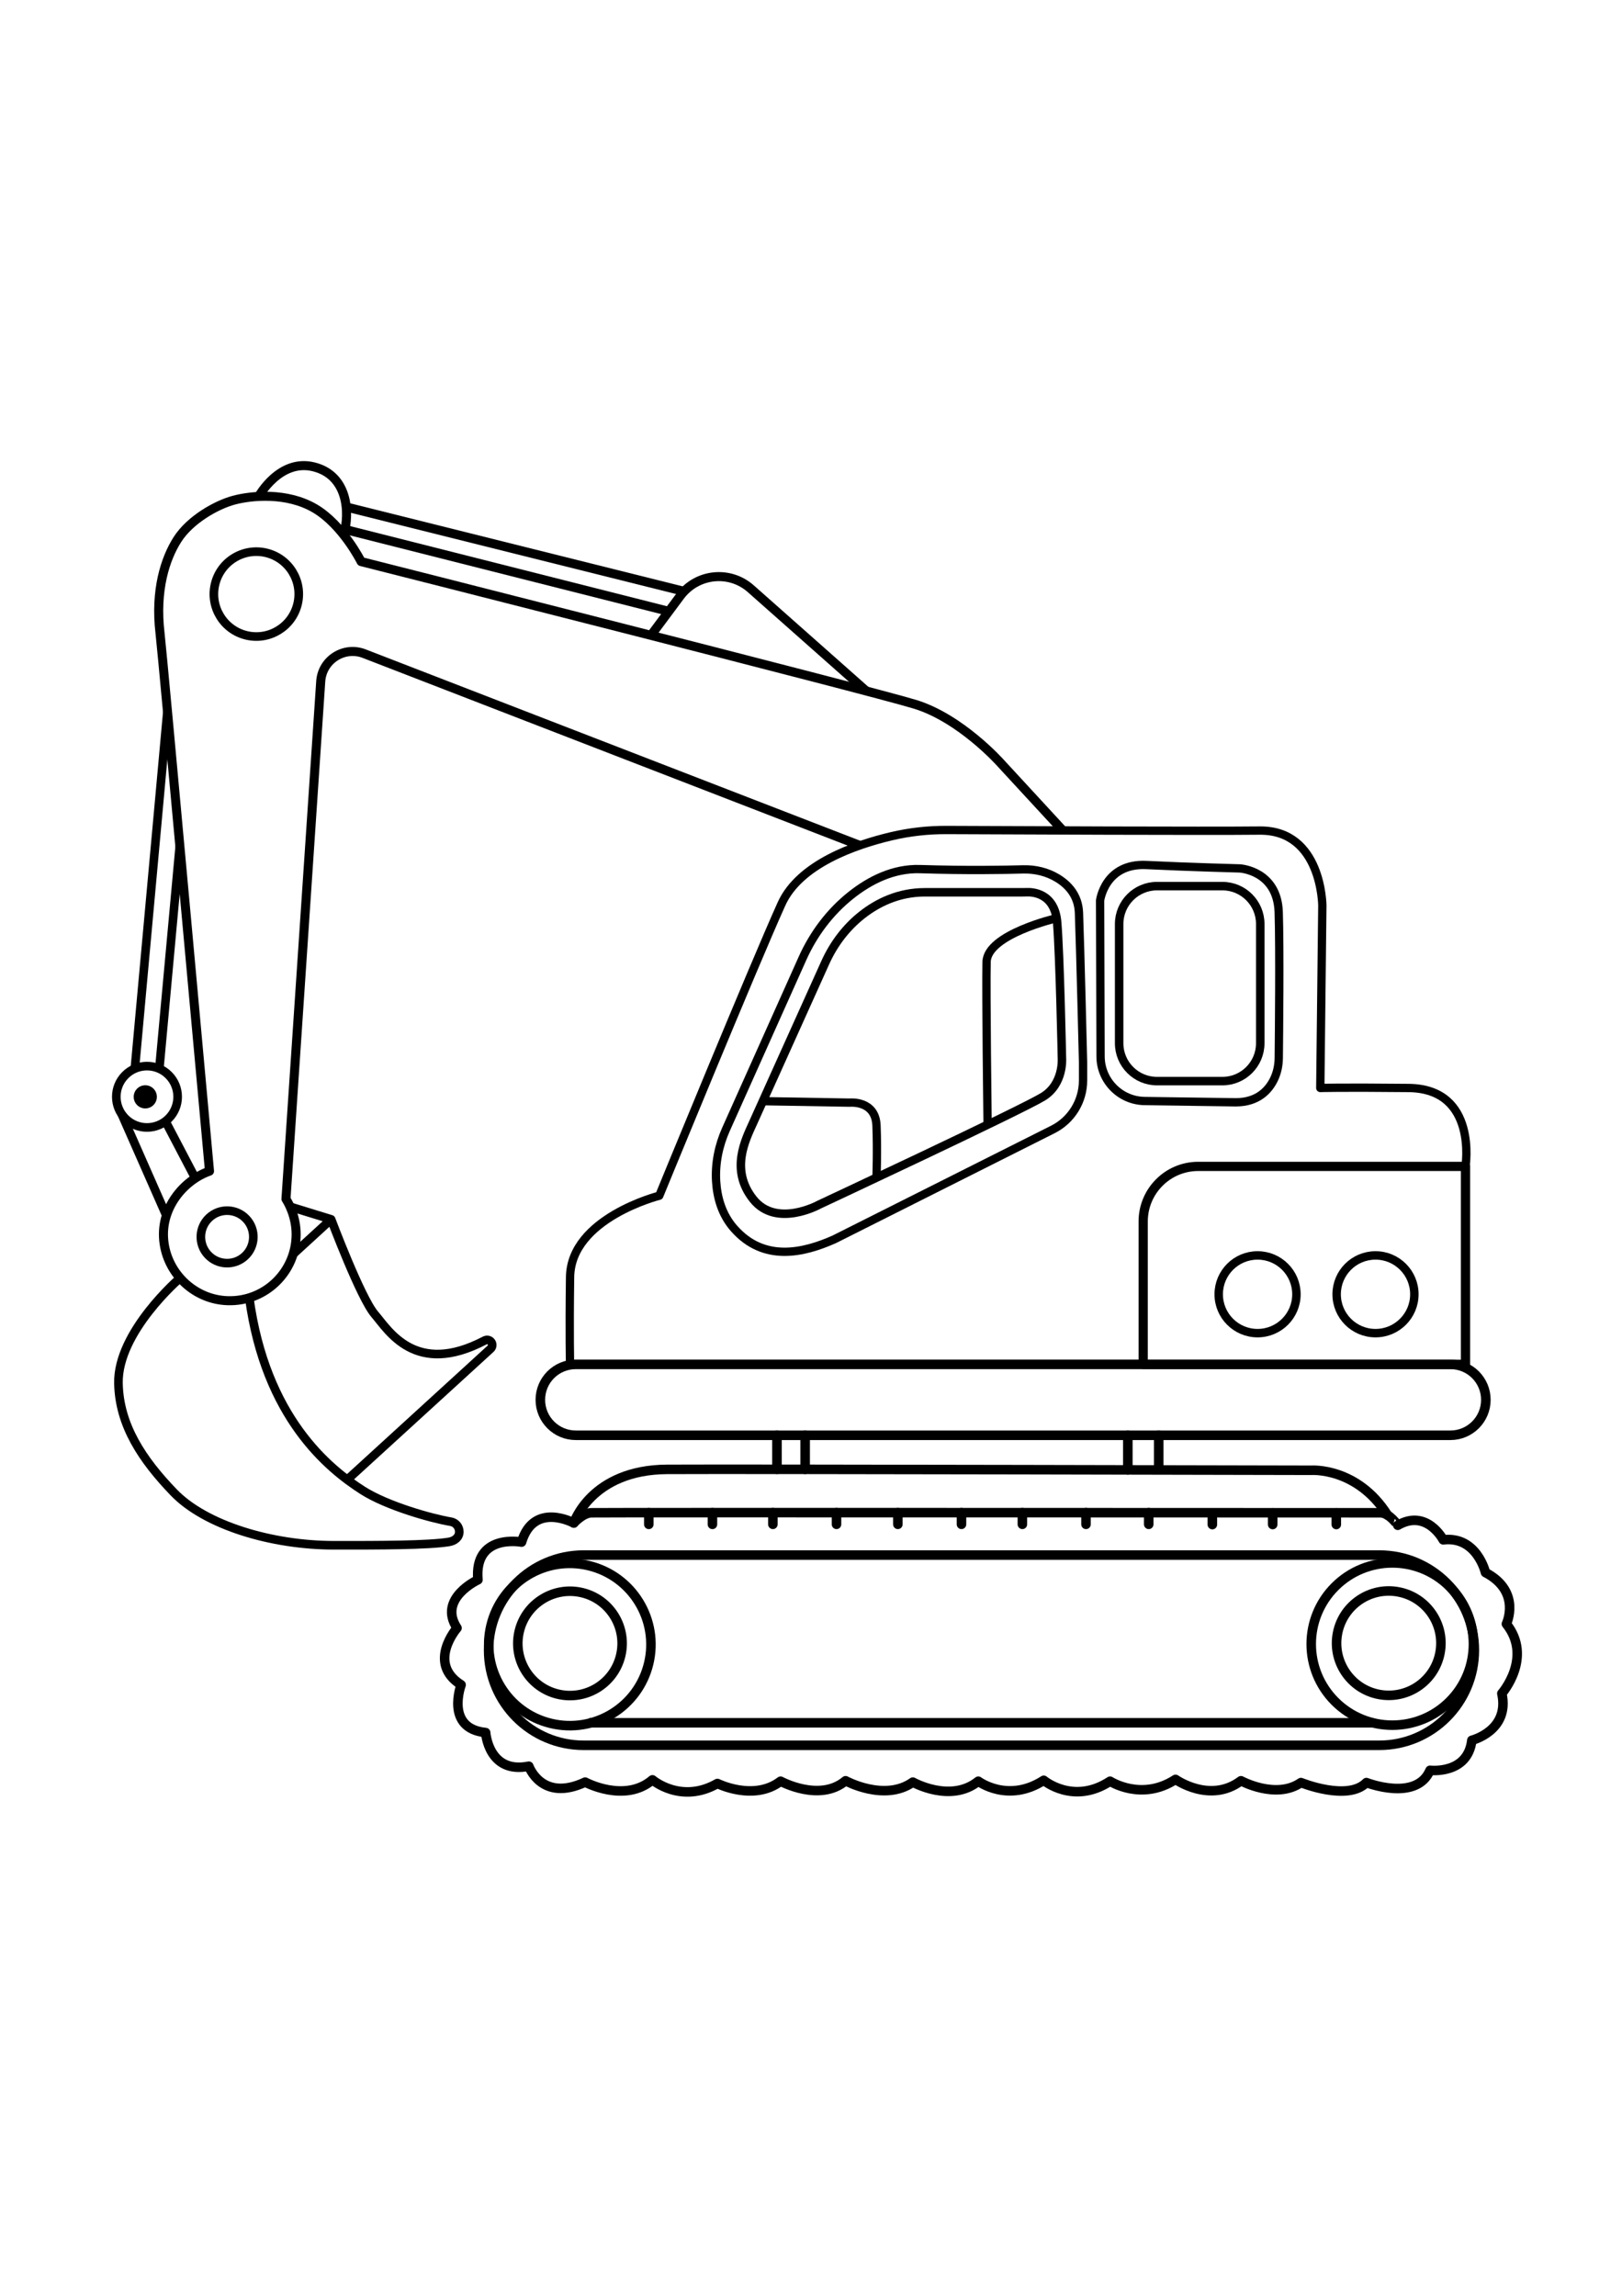 <?xml version="1.0" encoding="utf-8"?>
<!-- Generator: Adobe Illustrator 27.5.0, SVG Export Plug-In . SVG Version: 6.00 Build 0)  -->
<svg xmlns="http://www.w3.org/2000/svg" xmlns:xlink="http://www.w3.org/1999/xlink" viewBox="0 0 681.12 681.12" width="595" height="842" preserveAspectRatio="xMidYMid meet" data-scaled="true">
<g>
	<path style="fill:none;stroke:#000000;stroke-width:4;stroke-linejoin:round;stroke-miterlimit:10;" d="M579.613,493.731
		c0,0-327.772-0.143-331.35,0c-3.578,0.143-7.3,4.294-7.3,4.294s-16.794-9.16-21.947,8.015c0,0-20.038-3.817-18.321,15.84
		c0,0-16.985,7.825-8.779,20.229c0,0-12.786,14.695,1.718,23.855c0,0-6.87,18.321,10.305,20.038c0,0,1.145,17.558,18.13,14.122
		c0,0,5.344,15.267,23.664,6.68c0,0,16.603,8.97,28.245-0.954c0,0,12.023,10.305,27.29,1.527c0,0,15.267,7.634,26.527-0.954
		c0,0,16.413,8.97,27.291-0.191c0,0,16.412,8.97,28.245,0.573c0,0,15.84,8.97,27.481-0.382c0,0,12.405,9.351,27.481-0.382
		c0,0,12.405,10.496,27.863,0.382c0,0,13.168,8.588,27.481-0.763c0,0,14.504,10.305,27.481,0.573c0,0,14.695,8.015,25.191,0.763
		c0,0,19.657,8.015,27.481,0c0,0,20.993,8.206,26.718-5.153c0,0,15.84,1.908,17.557-12.596c0,0,16.031-4.008,12.596-19.657
		c0,0,13.168-15.076,1.908-29.199c0,0,6.489-13.55-8.779-21.565c0,0-3.626-15.458-17.748-13.741c0,0-6.87-13.168-19.084-6.107
		C586.96,498.979,583.477,493.733,579.613,493.731z"/>
	
		<ellipse transform="matrix(0.235 -0.972 0.972 0.235 -350.381 652.277)" style="fill:none;stroke:#000000;stroke-width:4;stroke-linejoin:round;stroke-miterlimit:10;" cx="239.389" cy="548.837" rx="21.899" ry="21.899"/>
	
		<ellipse transform="matrix(0.196 -0.981 0.981 0.196 -69.518 1012.867)" style="fill:none;stroke:#000000;stroke-width:4;stroke-linejoin:round;stroke-miterlimit:10;" cx="583.048" cy="548.837" rx="21.899" ry="21.899"/>
	<path style="fill:none;stroke:#000000;stroke-width:4;stroke-linejoin:round;stroke-miterlimit:10;" d="M579.184,591.347h-334.07
		c-22.055,0-39.934-17.879-39.934-39.934v0c0-22.055,17.879-39.934,39.934-39.934h334.07c22.055,0,39.934,17.879,39.934,39.934v0
		C619.117,573.468,601.238,591.347,579.184,591.347z"/>
	
		<ellipse transform="matrix(0.707 -0.707 0.707 0.707 -216.803 574.265)" style="fill:none;stroke:#000000;stroke-width:4;stroke-linejoin:round;stroke-miterlimit:10;" cx="584.797" cy="548.837" rx="34.065" ry="34.065"/>
	
		<ellipse transform="matrix(0.234 -0.972 0.972 0.234 -350.201 653.298)" style="fill:none;stroke:#000000;stroke-width:4;stroke-linejoin:round;stroke-miterlimit:10;" cx="239.389" cy="548.837" rx="34.065" ry="34.065"/>
	<path style="fill:none;stroke:#000000;stroke-width:4;stroke-linejoin:round;stroke-miterlimit:10;" d="M247.416,581.9
		c109.782,0,219.564,0,329.346,0"/>
	
		<line style="fill:none;stroke:#000000;stroke-width:4;stroke-linecap:round;stroke-linejoin:round;stroke-miterlimit:10;" x1="272.452" y1="493.682" x2="272.452" y2="498.597"/>
	
		<line style="fill:none;stroke:#000000;stroke-width:4;stroke-linecap:round;stroke-linejoin:round;stroke-miterlimit:10;" x1="299.17" y1="493.682" x2="299.17" y2="498.597"/>
	
		<line style="fill:none;stroke:#000000;stroke-width:4;stroke-linecap:round;stroke-linejoin:round;stroke-miterlimit:10;" x1="324.552" y1="493.667" x2="324.552" y2="498.582"/>
	
		<line style="fill:none;stroke:#000000;stroke-width:4;stroke-linecap:round;stroke-linejoin:round;stroke-miterlimit:10;" x1="351.27" y1="493.667" x2="351.27" y2="498.582"/>
	
		<line style="fill:none;stroke:#000000;stroke-width:4;stroke-linecap:round;stroke-linejoin:round;stroke-miterlimit:10;" x1="377.034" y1="493.667" x2="377.034" y2="498.582"/>
	
		<line style="fill:none;stroke:#000000;stroke-width:4;stroke-linecap:round;stroke-linejoin:round;stroke-miterlimit:10;" x1="403.752" y1="493.667" x2="403.752" y2="498.582"/>
	
		<line style="fill:none;stroke:#000000;stroke-width:4;stroke-linecap:round;stroke-linejoin:round;stroke-miterlimit:10;" x1="429.324" y1="493.667" x2="429.324" y2="498.582"/>
	
		<line style="fill:none;stroke:#000000;stroke-width:4;stroke-linecap:round;stroke-linejoin:round;stroke-miterlimit:10;" x1="456.043" y1="493.667" x2="456.043" y2="498.582"/>
	
		<line style="fill:none;stroke:#000000;stroke-width:4;stroke-linecap:round;stroke-linejoin:round;stroke-miterlimit:10;" x1="482.379" y1="493.667" x2="482.379" y2="498.582"/>
	
		<line style="fill:none;stroke:#000000;stroke-width:4;stroke-linecap:round;stroke-linejoin:round;stroke-miterlimit:10;" x1="509.097" y1="493.775" x2="509.097" y2="498.691"/>
	
		<line style="fill:none;stroke:#000000;stroke-width:4;stroke-linecap:round;stroke-linejoin:round;stroke-miterlimit:10;" x1="534.431" y1="493.749" x2="534.431" y2="498.664"/>
	
		<line style="fill:none;stroke:#000000;stroke-width:4;stroke-linecap:round;stroke-linejoin:round;stroke-miterlimit:10;" x1="561.149" y1="493.749" x2="561.149" y2="498.664"/>
	<path style="fill:none;stroke:#000000;stroke-width:4;stroke-linecap:round;stroke-linejoin:round;stroke-miterlimit:10;" d="
		M240.963,498.025c0,0,7.252-22.329,39.123-22.519c31.871-0.191,270.614,0.382,270.614,0.382s19.193-1.387,31.981,18.837"/>
	<path style="fill:none;stroke:#000000;stroke-width:4.017;stroke-linecap:round;stroke-linejoin:round;stroke-miterlimit:10;" d="
		M609.066,461.192H241.79c-8.221,0-14.886-6.665-14.886-14.886l0,0c0-8.221,6.664-14.886,14.886-14.886h367.276
		c8.221,0,14.886,6.665,14.886,14.886l0,0C623.952,454.528,617.287,461.192,609.066,461.192z"/>
	
		<line style="fill:none;stroke:#000000;stroke-width:4.017;stroke-linecap:round;stroke-linejoin:round;stroke-miterlimit:10;" x1="326.27" y1="461.192" x2="326.27" y2="475.466"/>
	
		<line style="fill:none;stroke:#000000;stroke-width:4.017;stroke-linecap:round;stroke-linejoin:round;stroke-miterlimit:10;" x1="338.102" y1="461.192" x2="338.102" y2="475.487"/>
	
		<line style="fill:none;stroke:#000000;stroke-width:4.017;stroke-linecap:round;stroke-linejoin:round;stroke-miterlimit:10;" x1="473.6" y1="461.192" x2="473.6" y2="475.716"/>
	
		<line style="fill:none;stroke:#000000;stroke-width:4.017;stroke-linecap:round;stroke-linejoin:round;stroke-miterlimit:10;" x1="486.577" y1="461.192" x2="486.577" y2="475.466"/>
	<path style="fill:none;stroke:#000000;stroke-width:3.878;stroke-linecap:round;stroke-linejoin:round;stroke-miterlimit:10;" d="
		M615.396,431.421H480.057v-60.005c0-12.762,10.345-23.107,23.107-23.107h112.232V431.421z"/>
	
		<circle style="fill:none;stroke:#000000;stroke-width:3.546;stroke-linecap:round;stroke-linejoin:round;stroke-miterlimit:10;" cx="528.086" cy="401.999" r="16.317"/>
	
		<circle style="fill:none;stroke:#000000;stroke-width:3.546;stroke-linecap:round;stroke-linejoin:round;stroke-miterlimit:10;" cx="577.609" cy="401.999" r="16.317"/>
	<path style="fill:none;stroke:#000000;stroke-width:3.487;stroke-linecap:round;stroke-linejoin:round;stroke-miterlimit:10;" d="
		M350.316,378.939c-12.882,5.725-29.485,9.733-42.081-4.58c-5.248-5.964-7.117-13.27-7.511-19.763
		c-0.456-7.502,1.07-14.992,4.141-21.852l32.097-71.699c4.647-10.38,11.585-19.63,20.508-26.68
		c7.674-6.063,17.6-11.231,28.915-10.866c19.437,0.627,35.822,0.329,43.251,0.122c5.063-0.141,10.105,1.059,14.431,3.693
		c4.455,2.711,8.747,7.206,9.017,14.506c0.573,15.458,1.718,62.692,1.718,62.692v7.729c0,8.699-4.906,16.655-12.679,20.562
		L350.316,378.939z"/>
	<path style="fill:none;stroke:#000000;stroke-width:3.487;stroke-linecap:round;stroke-linejoin:round;stroke-miterlimit:10;" d="
		M462.155,302.141c0.031,10.248,8.271,18.58,18.519,18.724l38.252,0.536c9.339,0,13.878-5.163,16.062-9.68
		c1.339-2.769,1.964-5.82,1.999-8.895c0.105-9.465,0.47-46.146-0.026-61.292c-0.573-17.462-16.317-18.321-16.317-18.321
		s-21.756-0.573-39.218-1.431c-17.462-0.859-19.466,14.886-19.466,14.886L462.155,302.141z"/>
	<path style="fill:none;stroke:#000000;stroke-width:3.564;stroke-linejoin:round;stroke-miterlimit:10;" d="M513.304,312.509
		h-27.435c-8.787,0-15.911-7.124-15.911-15.911v-50.05c0-8.787,7.124-15.911,15.911-15.911h27.435
		c8.787,0,15.911,7.123,15.911,15.911v50.05C529.215,305.386,522.091,312.509,513.304,312.509z"/>
	<path style="fill:none;stroke:#000000;stroke-width:3.564;stroke-linejoin:round;stroke-miterlimit:10;" d="M316.251,329.988
		l30.288-67.219c3.525-7.824,8.771-14.799,15.528-20.089c6.455-5.054,15.251-9.449,26.323-9.449h41.079
		c0.567,0,1.135-0.004,1.702-0.03c2.124-0.097,11.736,0.157,12.754,12.626c1.145,14.027,2.004,57.129,2.004,57.129
		s0.838,10.799-8.015,16.154c-9.755,5.901-93.894,45.23-93.894,45.23s-18.035,10.019-27.768-2.29
		C306.518,349.74,312.99,337.224,316.251,329.988z"/>
	<path style="fill:none;stroke:#000000;stroke-width:3.487;stroke-linejoin:round;stroke-miterlimit:10;" d="M320.334,320.926
		l36.423,0.617c0,0,10.878-1.145,11.307,9.59c0.429,10.735,0,21.77,0,21.77"/>
	<path style="fill:none;stroke:#000000;stroke-width:3.487;stroke-linejoin:round;stroke-miterlimit:10;" d="M443.711,244.097
		c0,0-29.129,6.739-29.415,18.333c-0.286,11.594,0.417,68.124,0.417,68.124"/>
	<path style="fill:none;stroke:#000000;stroke-width:3.487;stroke-linejoin:round;stroke-miterlimit:10;" d="M615.396,348.309
		c0,0,5.296-32.634-23.903-32.92c-29.199-0.286-37.071,0-37.071,0l0.859-76.576c0,0-0.143-31.775-26.336-31.489
		c-21.817,0.239-104.409-0.119-131.395-0.245c-7.793-0.036-15.564,0.82-23.15,2.607c-15.462,3.643-38.69,11.744-46.221,28.412
		c-11.641,25.764-51.337,122.521-51.337,122.521s-37.119,9.351-37.453,34.161c-0.334,24.81,0,36.642,0,36.642"/>
	<path style="fill:none;stroke:#000000;stroke-width:3.8;stroke-linejoin:round;stroke-miterlimit:10;" d="M446.091,207.038
		l-25.927-28.102c0,0-16.603-18.703-35.878-24.619c-19.275-5.916-232.637-59.924-232.637-59.924s-7.729-15.458-19.466-22.328
		c-11.737-6.87-26.622-5.449-34.065-3.435c-7.185,1.944-18.307,8.12-23.676,16.589c-5.021,7.92-9.384,21.114-7.24,39.232
		c1.156,9.769,20.771,225.854,20.771,225.854c-10.495,3.612-21.292,15.572-19.038,30.518c1.995,13.229,13.244,23.422,26.615,23.865
		c15.82,0.524,28.81-12.145,28.81-27.847c0-7.554-3.219-13.183-4.275-14.837l14.598-217.341c0.607-9.033,9.798-14.889,18.241-11.622
		l208.111,80.517"/>
	<path style="fill:none;stroke:#000000;stroke-width:3.8;stroke-linejoin:round;stroke-miterlimit:10;" d="M108.637,67.041
		c0,0,8.732-15.945,23.045-12.438c14.313,3.507,15.403,19.051,12.64,28.562"/>
	
		<line style="fill:none;stroke:#000000;stroke-width:3.8;stroke-linejoin:round;stroke-miterlimit:10;" x1="145.374" y1="71.47" x2="287.281" y2="106.898"/>
	
		<line style="fill:none;stroke:#000000;stroke-width:3.8;stroke-linejoin:round;stroke-miterlimit:10;" x1="145.374" y1="81.035" x2="281.129" y2="115.367"/>
	
		<ellipse transform="matrix(0.232 -0.973 0.973 0.232 -22.411 187.644)" style="fill:none;stroke:#000000;stroke-width:3.619;stroke-linejoin:round;stroke-miterlimit:10;" cx="107.565" cy="108.007" rx="17.812" ry="17.812"/>
	
		<ellipse transform="matrix(0.733 -0.68 0.68 0.733 -231.579 165.726)" style="fill:none;stroke:#000000;stroke-width:3.619;stroke-linejoin:round;stroke-miterlimit:10;" cx="95.398" cy="377.969" rx="11.021" ry="11.021"/>
	
		<ellipse transform="matrix(0.707 -0.707 0.707 0.707 -207.555 137.138)" style="fill:none;stroke:#000000;stroke-width:3.619;stroke-linejoin:round;stroke-miterlimit:10;" cx="61.762" cy="319.11" rx="12.882" ry="12.882"/>
	
		<line style="fill:none;stroke:#000000;stroke-width:3.619;stroke-linejoin:round;stroke-miterlimit:10;" x1="75.564" y1="212.901" x2="66.908" y2="307.299"/>
	
		<line style="fill:none;stroke:#000000;stroke-width:3.619;stroke-linejoin:round;stroke-miterlimit:10;" x1="70.363" y1="156.485" x2="56.619" y2="307.299"/>
	
		<line style="fill:none;stroke:#000000;stroke-width:3.619;stroke-linejoin:round;stroke-miterlimit:10;" x1="69.401" y1="329.193" x2="81.898" y2="353.053"/>
	
		<line style="fill:none;stroke:#000000;stroke-width:3.619;stroke-linejoin:round;stroke-miterlimit:10;" x1="51.089" y1="326.325" x2="69.863" y2="368.949"/>
	<path style="fill:none;stroke:#000000;stroke-width:3.619;stroke-linejoin:round;stroke-miterlimit:10;" d="M75.63,395.17
		c0,0-26.309,22.51-25.891,44.171c0.342,17.701,10.075,32.172,23.187,45.802c13.368,13.896,41.218,22.207,67.272,22.233
		c18.607,0.019,39.695,0,48.295-1.405c2.373-0.388,4.378-1.873,4.378-4.277l0,0c0-2.088-1.501-3.871-3.56-4.217
		c-8.046-1.356-26.759-6.58-37.09-13.192c-14.313-9.16-40.702-30.512-47.546-80.81"/>
	<path style="fill:none;stroke:#000000;stroke-width:3.619;stroke-linejoin:round;stroke-miterlimit:10;" d="M121.808,365.231
		l17.246,5.311c0,0,12.405,33.016,18.321,39.886c5.79,6.724,17.065,26.245,46.169,10.97c1.062-0.558,2.379-0.135,2.916,0.938l0,0
		c0.429,0.859,0.236,1.898-0.472,2.546l-60.168,54.963"/>
	
		<line style="fill:none;stroke:#000000;stroke-width:3.619;stroke-linejoin:round;stroke-miterlimit:10;" x1="139.053" y1="370.542" x2="123.098" y2="385.145"/>
	<circle cx="61.006" cy="319.11" r="4.864"/>
	<path style="fill:none;stroke:#000000;stroke-width:3.8;stroke-linejoin:round;stroke-miterlimit:10;" d="M273.344,125.359
		l12.278-16.501c7.076-9.509,20.773-10.927,29.647-3.069l48.473,42.927"/>
</g>
</svg>
